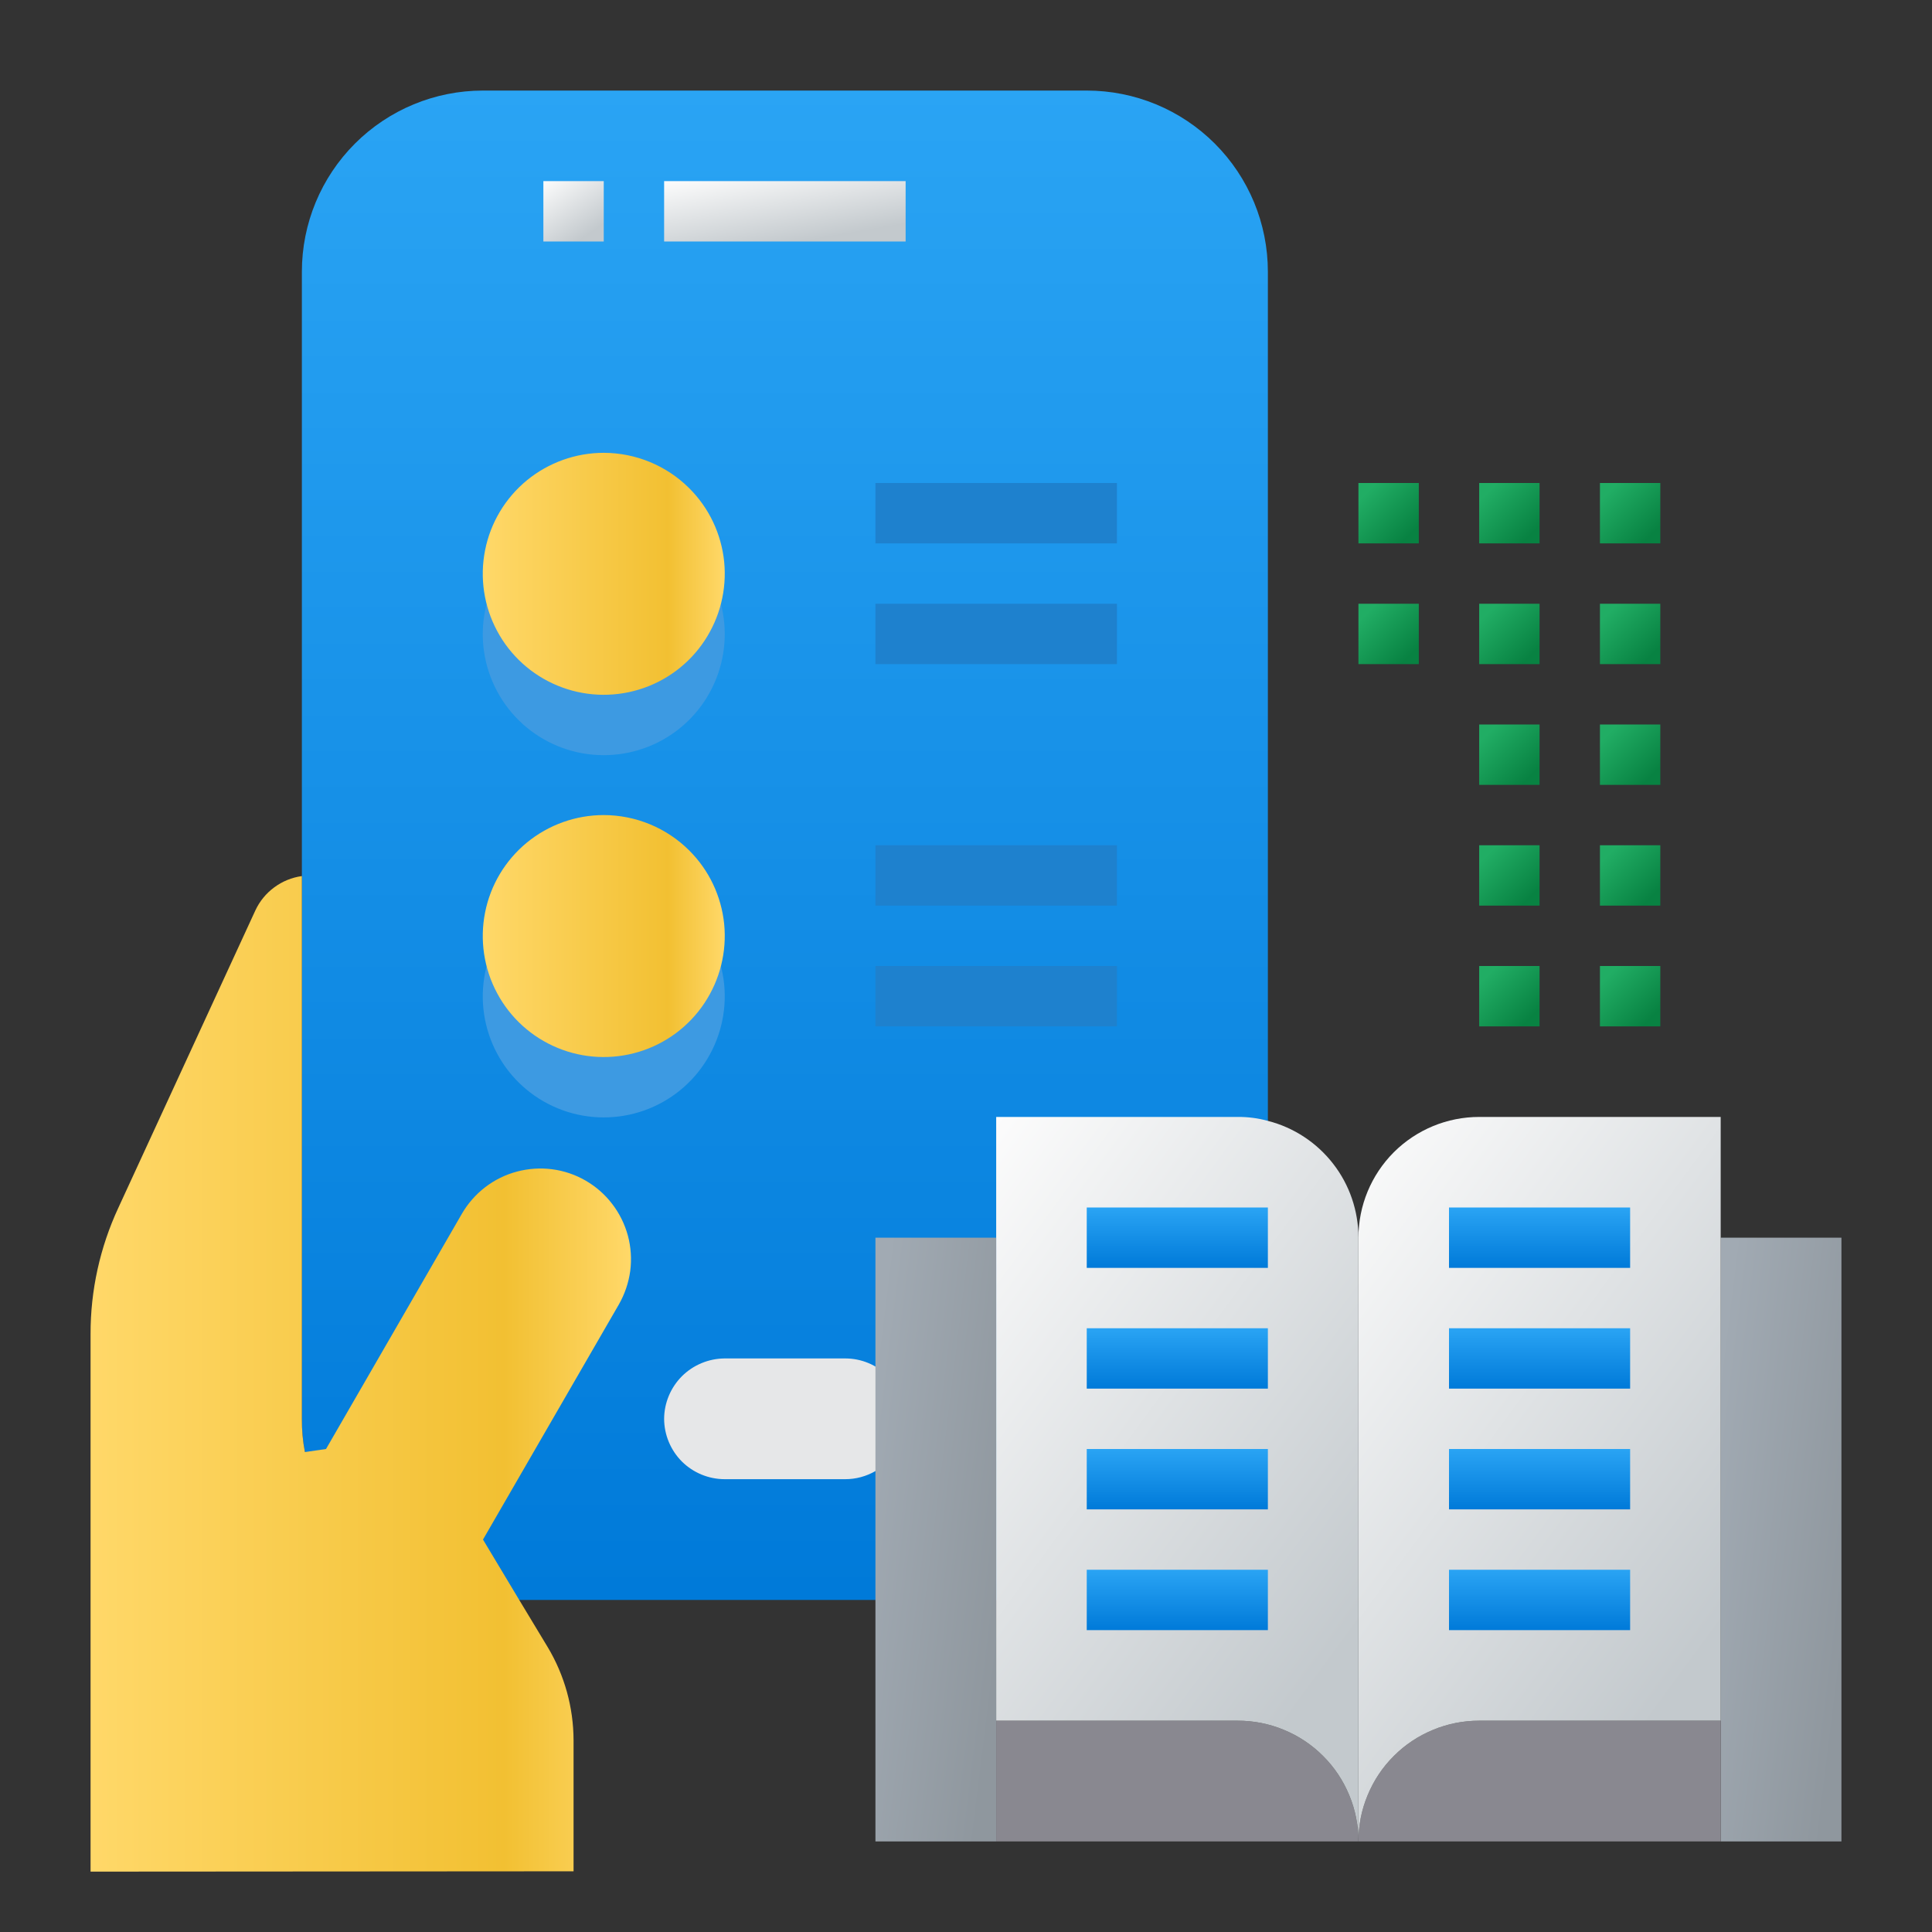 <svg width="24" height="24" viewBox="0 0 24 24" fill="none" xmlns="http://www.w3.org/2000/svg">
<rect x="0" y="0" width="24" height="24" fill="#333333" stroke="none"/>
<g id="elearning">
<path id="Vector" d="M15.75 3.375V17.625C15.751 17.881 15.706 18.135 15.619 18.375C15.465 18.814 15.178 19.194 14.798 19.463C14.419 19.731 13.965 19.875 13.5 19.875H6C5.475 19.874 4.966 19.691 4.563 19.355C4.159 19.02 3.884 18.554 3.788 18.038C3.761 17.902 3.749 17.763 3.75 17.625V3.375C3.75 2.778 3.987 2.206 4.409 1.784C4.831 1.362 5.403 1.125 6 1.125H13.5C14.097 1.125 14.669 1.362 15.091 1.784C15.513 2.206 15.75 2.778 15.75 3.375Z" fill="url(#paint0_linear_206_6263)"/>
<path id="Vector_2" d="M11.25 17.625C11.251 17.724 11.231 17.821 11.193 17.912C11.155 18.003 11.099 18.085 11.029 18.154C10.983 18.201 10.932 18.241 10.875 18.274C10.761 18.34 10.632 18.375 10.5 18.375H9C8.801 18.374 8.611 18.295 8.47 18.155C8.33 18.014 8.251 17.824 8.25 17.625C8.251 17.427 8.331 17.237 8.471 17.096C8.612 16.956 8.802 16.877 9 16.875H10.5C10.699 16.875 10.89 16.954 11.03 17.095C11.171 17.235 11.25 17.426 11.25 17.625Z" fill="#E6E7E8"/>
<path id="Vector_3" d="M22.875 15.375V22.875H21.375V21.375V15.375H22.875Z" fill="url(#paint1_linear_206_6263)"/>
<path id="Vector_4" d="M21.375 21.375V22.875H16.875C16.875 22.678 16.913 22.483 16.989 22.301C17.064 22.119 17.174 21.953 17.314 21.814C17.453 21.674 17.619 21.564 17.801 21.489C17.983 21.413 18.178 21.375 18.375 21.375H21.375Z" fill="#898890"/>
<path id="Vector_5" d="M21.375 15.375V21.375H18.375C18.178 21.375 17.983 21.413 17.801 21.489C17.619 21.564 17.453 21.674 17.314 21.814C17.174 21.953 17.064 22.119 16.989 22.301C16.913 22.483 16.875 22.678 16.875 22.875V15.375C16.875 14.977 17.033 14.596 17.314 14.314C17.596 14.033 17.977 13.875 18.375 13.875H21.375V15.375Z" fill="url(#paint2_linear_206_6263)"/>
<path id="Vector_6" d="M16.875 22.875H12.375V21.375H15.375C15.572 21.375 15.767 21.413 15.949 21.489C16.131 21.564 16.297 21.674 16.436 21.814C16.576 21.953 16.686 22.119 16.761 22.301C16.837 22.483 16.875 22.678 16.875 22.875Z" fill="#898890"/>
<path id="Vector_7" d="M16.875 15.375V22.875C16.875 22.678 16.837 22.483 16.761 22.301C16.686 22.119 16.576 21.953 16.436 21.814C16.297 21.674 16.131 21.564 15.949 21.489C15.767 21.413 15.572 21.375 15.375 21.375H12.375V13.875H15.375C15.502 13.874 15.628 13.89 15.75 13.924C16.072 14.006 16.357 14.194 16.561 14.457C16.765 14.719 16.875 15.043 16.875 15.375Z" fill="url(#paint3_linear_206_6263)"/>
<path id="Vector_8" d="M10.875 15.375V16.976V18.274V19.875V22.875H12.375V21.375V19.875V15.375H10.875Z" fill="url(#paint4_linear_206_6263)"/>
<path id="Vector_9" d="M8.561 6.814C8.808 7.059 8.961 7.383 8.996 7.729C9.03 8.075 8.943 8.422 8.75 8.712C8.558 9.001 8.27 9.215 7.937 9.316C7.605 9.417 7.247 9.4 6.926 9.267C6.604 9.134 6.339 8.894 6.175 8.587C6.011 8.28 5.958 7.926 6.026 7.585C6.093 7.244 6.277 6.937 6.546 6.716C6.815 6.496 7.152 6.375 7.5 6.375C7.898 6.376 8.279 6.533 8.561 6.814Z" fill="#3D9AE2"/>
<path id="Vector_10" d="M8.561 11.314C8.808 11.559 8.961 11.883 8.996 12.229C9.03 12.575 8.943 12.922 8.75 13.212C8.558 13.501 8.27 13.715 7.937 13.816C7.605 13.917 7.247 13.9 6.926 13.767C6.604 13.634 6.339 13.394 6.175 13.087C6.011 12.78 5.958 12.426 6.026 12.085C6.093 11.744 6.277 11.437 6.546 11.216C6.815 10.996 7.152 10.875 7.5 10.875C7.898 10.876 8.279 11.033 8.561 11.314Z" fill="#3D9AE2"/>
<path id="Vector_11" d="M8.561 6.064C8.808 6.309 8.961 6.633 8.996 6.979C9.03 7.325 8.943 7.672 8.75 7.962C8.558 8.251 8.27 8.465 7.937 8.566C7.605 8.667 7.247 8.65 6.926 8.517C6.604 8.384 6.339 8.144 6.175 7.837C6.011 7.53 5.958 7.176 6.026 6.835C6.093 6.494 6.277 6.187 6.546 5.966C6.815 5.746 7.152 5.625 7.5 5.625C7.898 5.626 8.279 5.783 8.561 6.064Z" fill="url(#paint5_linear_206_6263)"/>
<path id="Vector_12" d="M8.561 10.564C8.808 10.809 8.961 11.133 8.996 11.479C9.03 11.825 8.943 12.172 8.75 12.462C8.558 12.751 8.27 12.965 7.937 13.066C7.605 13.167 7.247 13.15 6.926 13.017C6.604 12.884 6.339 12.644 6.175 12.337C6.011 12.03 5.958 11.676 6.026 11.335C6.093 10.994 6.277 10.687 6.546 10.466C6.815 10.246 7.152 10.125 7.5 10.125C7.898 10.126 8.279 10.283 8.561 10.564Z" fill="url(#paint6_linear_206_6263)"/>
<path id="Vector_13" d="M7.688 16.204L6 19.125L6.45 19.875L6.803 20.46C7.013 20.81 7.124 21.21 7.125 21.619V23.246L1.125 23.25V16.571C1.124 16.03 1.242 15.495 1.47 15.004L3.172 11.31C3.225 11.196 3.306 11.097 3.407 11.023C3.508 10.948 3.626 10.9 3.75 10.883V17.625C3.749 17.763 3.761 17.902 3.788 18.038L4.05 18L5.737 15.079C5.811 14.951 5.91 14.838 6.027 14.748C6.144 14.658 6.278 14.592 6.421 14.554C6.564 14.516 6.713 14.506 6.859 14.525C7.006 14.544 7.147 14.592 7.275 14.666C7.403 14.74 7.515 14.838 7.605 14.956C7.695 15.073 7.761 15.207 7.8 15.35C7.838 15.492 7.848 15.641 7.829 15.788C7.809 15.934 7.761 16.076 7.688 16.204Z" fill="url(#paint7_linear_206_6263)"/>
<path id="Vector_14" d="M7.5 2.25H6.75V3H7.5V2.25Z" fill="url(#paint8_linear_206_6263)"/>
<path id="Vector_15" d="M11.25 2.25H8.25V3H11.25V2.25Z" fill="url(#paint9_linear_206_6263)"/>
<path id="Vector_16" d="M13.875 6H10.875V6.75H13.875V6Z" fill="#1E81CE"/>
<path id="Vector_17" d="M13.875 7.5H10.875V8.25H13.875V7.5Z" fill="#1E81CE"/>
<path id="Vector_18" d="M13.875 10.5H10.875V11.25H13.875V10.5Z" fill="#1E81CE"/>
<path id="Vector_19" d="M13.875 12H10.875V12.75H13.875V12Z" fill="#1E81CE"/>
<path id="Vector_20" d="M15.75 15H13.5V15.75H15.75V15Z" fill="url(#paint10_linear_206_6263)"/>
<path id="Vector_21" d="M15.75 16.5H13.5V17.25H15.75V16.5Z" fill="url(#paint11_linear_206_6263)"/>
<path id="Vector_22" d="M15.75 18H13.5V18.75H15.75V18Z" fill="url(#paint12_linear_206_6263)"/>
<path id="Vector_23" d="M20.25 15H18V15.75H20.25V15Z" fill="url(#paint13_linear_206_6263)"/>
<path id="Vector_24" d="M20.25 16.5H18V17.25H20.25V16.5Z" fill="url(#paint14_linear_206_6263)"/>
<path id="Vector_25" d="M20.25 18H18V18.75H20.25V18Z" fill="url(#paint15_linear_206_6263)"/>
<path id="Vector_26" d="M15.75 19.5H13.5V20.25H15.75V19.5Z" fill="url(#paint16_linear_206_6263)"/>
<path id="Vector_27" d="M20.25 19.5H18V20.25H20.25V19.5Z" fill="url(#paint17_linear_206_6263)"/>
<path id="Vector_28" d="M19.125 12H18.375V12.75H19.125V12Z" fill="url(#paint18_linear_206_6263)"/>
<path id="Vector_29" d="M19.125 10.5H18.375V11.25H19.125V10.5Z" fill="url(#paint19_linear_206_6263)"/>
<path id="Vector_30" d="M19.125 9H18.375V9.75H19.125V9Z" fill="url(#paint20_linear_206_6263)"/>
<path id="Vector_31" d="M19.125 7.5H18.375V8.25H19.125V7.5Z" fill="url(#paint21_linear_206_6263)"/>
<path id="Vector_32" d="M20.625 10.5H19.875V11.25H20.625V10.5Z" fill="url(#paint22_linear_206_6263)"/>
<path id="Vector_33" d="M20.625 9H19.875V9.75H20.625V9Z" fill="url(#paint23_linear_206_6263)"/>
<path id="Vector_34" d="M20.625 7.5H19.875V8.25H20.625V7.5Z" fill="url(#paint24_linear_206_6263)"/>
<path id="Vector_35" d="M20.625 12H19.875V12.75H20.625V12Z" fill="url(#paint25_linear_206_6263)"/>
<path id="Vector_36" d="M20.625 6H19.875V6.75H20.625V6Z" fill="url(#paint26_linear_206_6263)"/>
<path id="Vector_37" d="M19.125 6H18.375V6.75H19.125V6Z" fill="url(#paint27_linear_206_6263)"/>
<path id="Vector_38" d="M17.625 6H16.875V6.75H17.625V6Z" fill="url(#paint28_linear_206_6263)"/>
<path id="Vector_39" d="M17.625 7.5H16.875V8.25H17.625V7.5Z" fill="url(#paint29_linear_206_6263)"/>
</g>
<defs>
<linearGradient id="paint0_linear_206_6263" x1="9.75" y1="1.086" x2="9.75" y2="19.807" gradientUnits="userSpaceOnUse">
<stop stop-color="#2AA4F4"/>
<stop offset="1" stop-color="#007AD9"/>
</linearGradient>
<linearGradient id="paint1_linear_206_6263" x1="21.52" y1="15.659" x2="23.48" y2="15.902" gradientUnits="userSpaceOnUse">
<stop stop-color="#A1AAB3"/>
<stop offset="1" stop-color="#8F979E"/>
</linearGradient>
<linearGradient id="paint2_linear_206_6263" x1="17.872" y1="12.534" x2="24.126" y2="17.125" gradientUnits="userSpaceOnUse">
<stop stop-color="#FCFCFC"/>
<stop offset="0.95" stop-color="#C3C9CD"/>
</linearGradient>
<linearGradient id="paint3_linear_206_6263" x1="13.372" y1="12.534" x2="19.626" y2="17.125" gradientUnits="userSpaceOnUse">
<stop stop-color="#FCFCFC"/>
<stop offset="0.95" stop-color="#C3C9CD"/>
</linearGradient>
<linearGradient id="paint4_linear_206_6263" x1="11.02" y1="15.659" x2="12.98" y2="15.902" gradientUnits="userSpaceOnUse">
<stop stop-color="#A1AAB3"/>
<stop offset="1" stop-color="#8F979E"/>
</linearGradient>
<linearGradient id="paint5_linear_206_6263" x1="5.997" y1="7.128" x2="9.003" y2="7.128" gradientUnits="userSpaceOnUse">
<stop stop-color="#FFD869"/>
<stop offset="0.766" stop-color="#F2C032"/>
<stop offset="1" stop-color="#FFD869"/>
</linearGradient>
<linearGradient id="paint6_linear_206_6263" x1="5.997" y1="11.628" x2="9.003" y2="11.628" gradientUnits="userSpaceOnUse">
<stop stop-color="#FFD869"/>
<stop offset="0.766" stop-color="#F2C032"/>
<stop offset="1" stop-color="#FFD869"/>
</linearGradient>
<linearGradient id="paint7_linear_206_6263" x1="1.125" y1="17.066" x2="7.838" y2="17.066" gradientUnits="userSpaceOnUse">
<stop stop-color="#FFD869"/>
<stop offset="0.766" stop-color="#F2C032"/>
<stop offset="1" stop-color="#FFD869"/>
</linearGradient>
<linearGradient id="paint8_linear_206_6263" x1="6.916" y1="2.138" x2="7.425" y2="2.885" gradientUnits="userSpaceOnUse">
<stop stop-color="#FCFCFC"/>
<stop offset="0.95" stop-color="#C3C9CD"/>
</linearGradient>
<linearGradient id="paint9_linear_206_6263" x1="8.915" y1="2.138" x2="9.095" y2="3.2" gradientUnits="userSpaceOnUse">
<stop stop-color="#FCFCFC"/>
<stop offset="0.95" stop-color="#C3C9CD"/>
</linearGradient>
<linearGradient id="paint10_linear_206_6263" x1="14.625" y1="14.998" x2="14.625" y2="15.747" gradientUnits="userSpaceOnUse">
<stop stop-color="#2AA4F4"/>
<stop offset="1" stop-color="#007AD9"/>
</linearGradient>
<linearGradient id="paint11_linear_206_6263" x1="14.625" y1="16.498" x2="14.625" y2="17.247" gradientUnits="userSpaceOnUse">
<stop stop-color="#2AA4F4"/>
<stop offset="1" stop-color="#007AD9"/>
</linearGradient>
<linearGradient id="paint12_linear_206_6263" x1="14.625" y1="17.998" x2="14.625" y2="18.747" gradientUnits="userSpaceOnUse">
<stop stop-color="#2AA4F4"/>
<stop offset="1" stop-color="#007AD9"/>
</linearGradient>
<linearGradient id="paint13_linear_206_6263" x1="19.125" y1="14.998" x2="19.125" y2="15.747" gradientUnits="userSpaceOnUse">
<stop stop-color="#2AA4F4"/>
<stop offset="1" stop-color="#007AD9"/>
</linearGradient>
<linearGradient id="paint14_linear_206_6263" x1="19.125" y1="16.498" x2="19.125" y2="17.247" gradientUnits="userSpaceOnUse">
<stop stop-color="#2AA4F4"/>
<stop offset="1" stop-color="#007AD9"/>
</linearGradient>
<linearGradient id="paint15_linear_206_6263" x1="19.125" y1="17.998" x2="19.125" y2="18.747" gradientUnits="userSpaceOnUse">
<stop stop-color="#2AA4F4"/>
<stop offset="1" stop-color="#007AD9"/>
</linearGradient>
<linearGradient id="paint16_linear_206_6263" x1="14.625" y1="19.498" x2="14.625" y2="20.247" gradientUnits="userSpaceOnUse">
<stop stop-color="#2AA4F4"/>
<stop offset="1" stop-color="#007AD9"/>
</linearGradient>
<linearGradient id="paint17_linear_206_6263" x1="19.125" y1="19.498" x2="19.125" y2="20.247" gradientUnits="userSpaceOnUse">
<stop stop-color="#2AA4F4"/>
<stop offset="1" stop-color="#007AD9"/>
</linearGradient>
<linearGradient id="paint18_linear_206_6263" x1="18.485" y1="12.11" x2="19.015" y2="12.64" gradientUnits="userSpaceOnUse">
<stop stop-color="#21AD64"/>
<stop offset="1" stop-color="#088242"/>
</linearGradient>
<linearGradient id="paint19_linear_206_6263" x1="18.485" y1="10.61" x2="19.015" y2="11.14" gradientUnits="userSpaceOnUse">
<stop stop-color="#21AD64"/>
<stop offset="1" stop-color="#088242"/>
</linearGradient>
<linearGradient id="paint20_linear_206_6263" x1="18.485" y1="9.11" x2="19.015" y2="9.64" gradientUnits="userSpaceOnUse">
<stop stop-color="#21AD64"/>
<stop offset="1" stop-color="#088242"/>
</linearGradient>
<linearGradient id="paint21_linear_206_6263" x1="18.485" y1="7.61" x2="19.015" y2="8.14" gradientUnits="userSpaceOnUse">
<stop stop-color="#21AD64"/>
<stop offset="1" stop-color="#088242"/>
</linearGradient>
<linearGradient id="paint22_linear_206_6263" x1="19.985" y1="10.61" x2="20.515" y2="11.14" gradientUnits="userSpaceOnUse">
<stop stop-color="#21AD64"/>
<stop offset="1" stop-color="#088242"/>
</linearGradient>
<linearGradient id="paint23_linear_206_6263" x1="19.985" y1="9.11" x2="20.515" y2="9.64" gradientUnits="userSpaceOnUse">
<stop stop-color="#21AD64"/>
<stop offset="1" stop-color="#088242"/>
</linearGradient>
<linearGradient id="paint24_linear_206_6263" x1="19.985" y1="7.61" x2="20.515" y2="8.14" gradientUnits="userSpaceOnUse">
<stop stop-color="#21AD64"/>
<stop offset="1" stop-color="#088242"/>
</linearGradient>
<linearGradient id="paint25_linear_206_6263" x1="19.985" y1="12.11" x2="20.515" y2="12.64" gradientUnits="userSpaceOnUse">
<stop stop-color="#21AD64"/>
<stop offset="1" stop-color="#088242"/>
</linearGradient>
<linearGradient id="paint26_linear_206_6263" x1="19.985" y1="6.11" x2="20.515" y2="6.64" gradientUnits="userSpaceOnUse">
<stop stop-color="#21AD64"/>
<stop offset="1" stop-color="#088242"/>
</linearGradient>
<linearGradient id="paint27_linear_206_6263" x1="18.485" y1="6.11" x2="19.015" y2="6.64" gradientUnits="userSpaceOnUse">
<stop stop-color="#21AD64"/>
<stop offset="1" stop-color="#088242"/>
</linearGradient>
<linearGradient id="paint28_linear_206_6263" x1="16.985" y1="6.11" x2="17.515" y2="6.64" gradientUnits="userSpaceOnUse">
<stop stop-color="#21AD64"/>
<stop offset="1" stop-color="#088242"/>
</linearGradient>
<linearGradient id="paint29_linear_206_6263" x1="16.985" y1="7.61" x2="17.515" y2="8.14" gradientUnits="userSpaceOnUse">
<stop stop-color="#21AD64"/>
<stop offset="1" stop-color="#088242"/>
</linearGradient>
</defs>
</svg>
